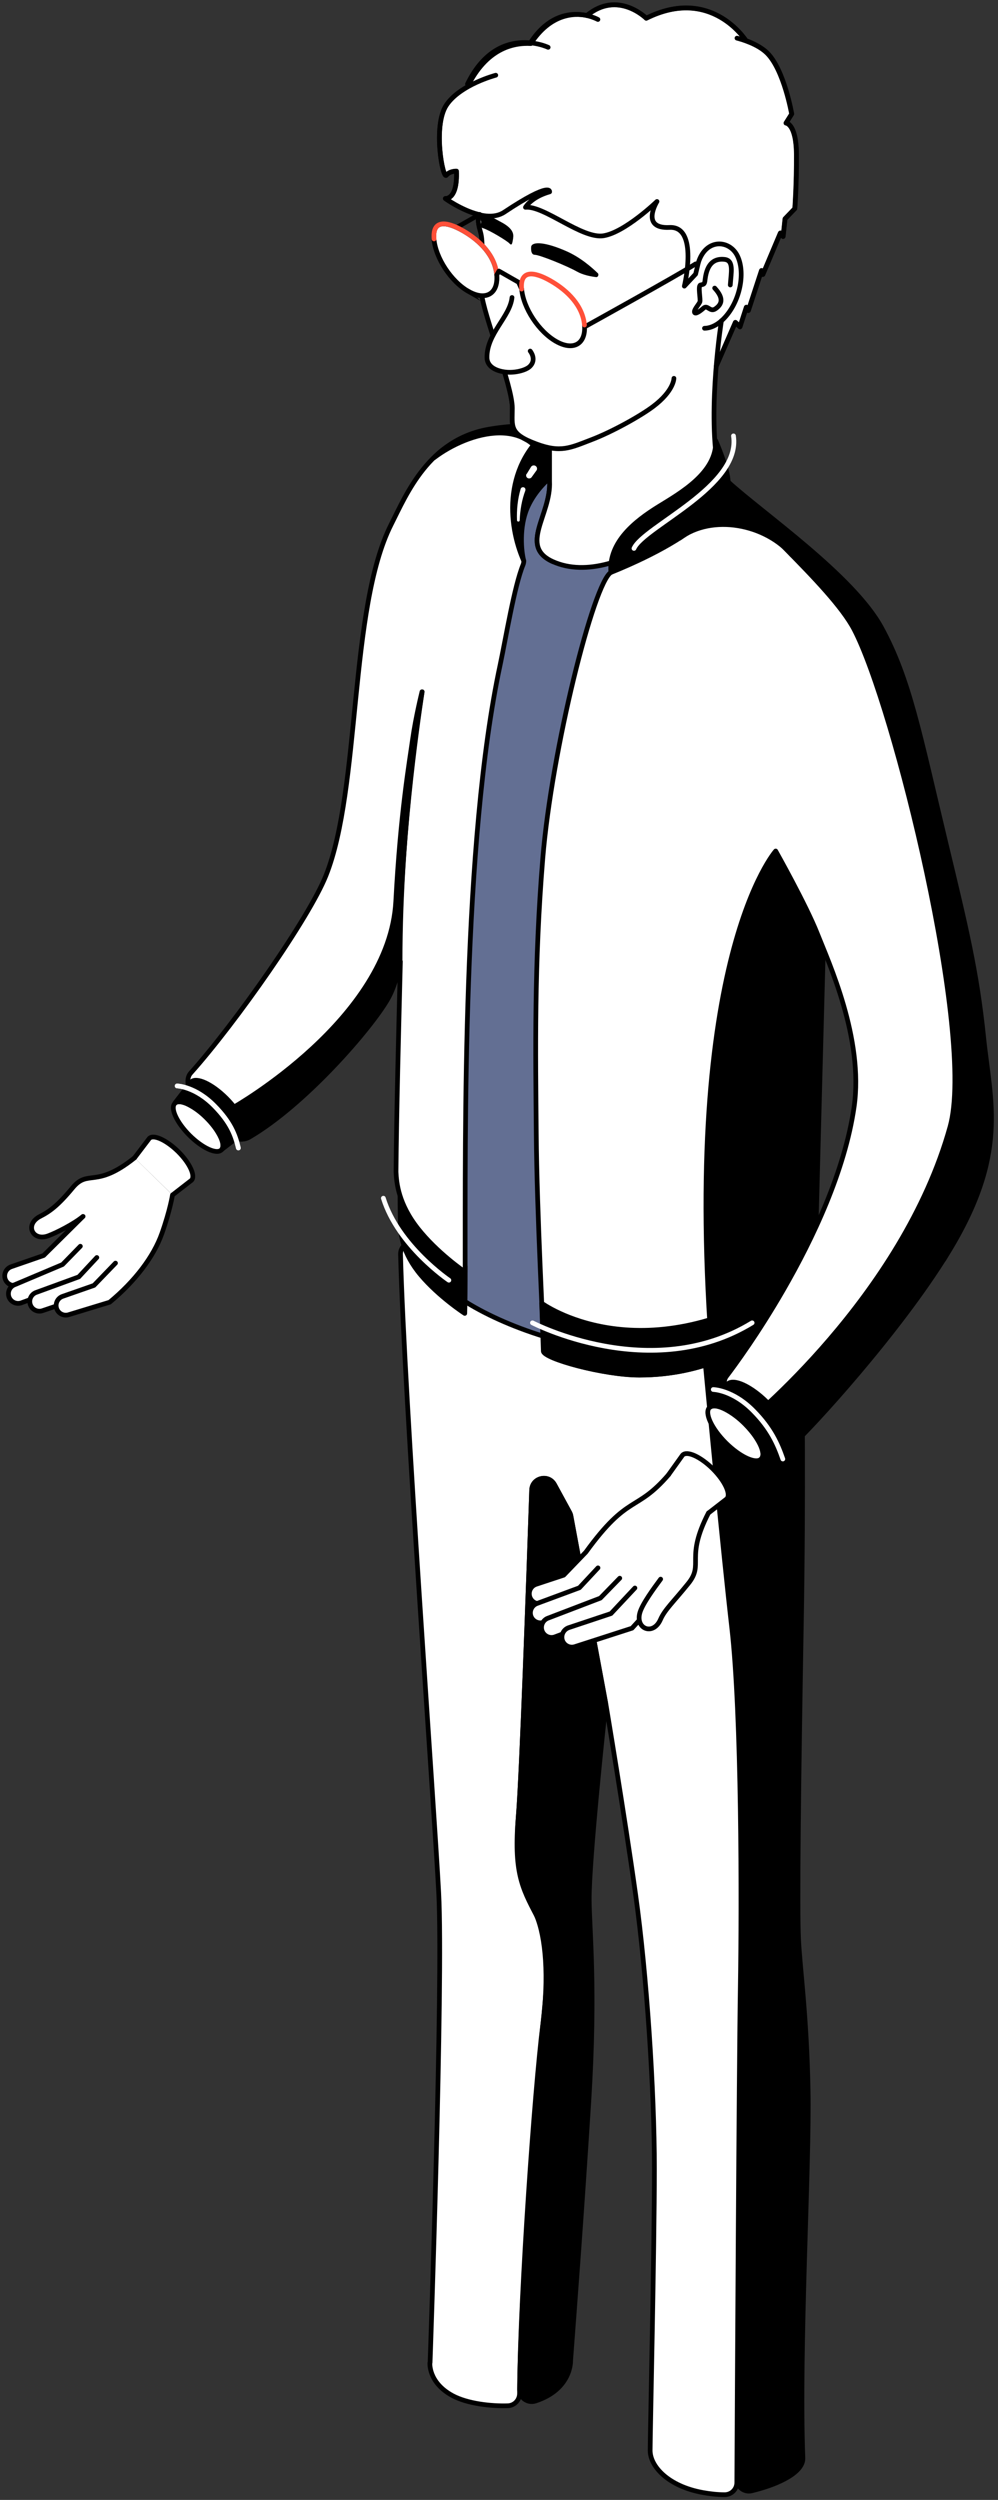 <svg width="212" height="531" viewBox="0 0 212 531" fill="none" xmlns="http://www.w3.org/2000/svg">
<rect x="0" y="0" width="212" height="531" fill="#333333" stroke="none"/>
<path d="M155.412 345.756C157.526 364.218 157.526 404.245 157.229 422.128C156.965 437.997 156.585 510.422 156.502 526.539C156.502 528.223 158.071 529.461 159.689 529.065C165.881 527.562 170.654 524.97 170.555 522.13C169.679 498.731 171.975 459.909 171.661 443.892C171.347 427.874 169.944 418.363 169.63 411.89C169.316 405.434 169.63 378.551 170.224 344.765C170.703 317.453 170.406 293.262 170.274 285.006C170.257 283.437 168.854 282.248 167.302 282.496C162.034 283.354 156.932 283.767 152.027 283.833C150.525 283.85 149.369 285.154 149.517 286.64C150.459 296.548 153.629 330.119 155.429 345.756H155.412Z" fill="black" stroke="black" stroke-miterlimit="10" stroke-linecap="round"/>
<path d="M91.326 501.852C91.326 501.852 90.913 506.013 96.098 508.837C99.302 510.571 104.371 511.116 107.889 511C109.276 510.951 110.349 509.811 110.365 508.424C110.481 487.882 113.784 444.041 115.303 430.154C116.871 415.705 116.31 411.329 113.965 406.854C110.811 400.843 109.127 397.524 110.101 385.8C110.844 376.834 112.297 335.42 112.941 316.496C113.024 313.87 116.541 313.045 117.796 315.356L121.016 321.268C121.148 321.499 121.231 321.763 121.28 322.028L128.695 361.89C128.695 361.89 132.658 385.519 135.019 402.412C137.38 419.305 139.015 444.057 139.015 460.686C139.015 477.314 138.107 517.094 138.107 520.495C138.107 523.897 141.954 528.091 149.27 529.429C150.789 529.709 152.391 529.891 153.943 529.891C155.363 529.891 156.519 528.735 156.519 527.315C156.585 512.998 156.981 438.245 157.262 422.095C157.559 404.212 157.559 364.185 155.445 345.724C153.613 329.805 150.343 295.244 149.484 286.079C149.369 284.775 148.279 283.8 146.974 283.751C118.556 282.744 97.634 270.26 89.147 264.282C87.413 263.06 85.018 264.332 85.084 266.462C85.877 297.126 92.267 384.116 93.192 402.032C94.199 421.138 91.359 501.852 91.359 501.852H91.326Z" fill="white" stroke="black" stroke-linecap="round" stroke-linejoin="round"/>
<path d="M115.286 430.169C113.569 443.825 110.547 486.61 110.365 507.515C110.365 509.282 112.066 510.537 113.75 509.992C121.478 507.466 121.214 501.406 121.214 501.406C122.139 489.087 123.559 470.444 125.078 446.335C126.581 422.243 125.194 410.007 125.161 403.468C125.128 395.08 128.249 365.901 128.645 362.252C128.678 362.004 128.662 361.757 128.612 361.509L121.28 322.01C121.231 321.746 121.132 321.482 121.016 321.251L117.796 315.339C116.541 313.027 113.04 313.853 112.941 316.479C112.297 335.419 110.844 376.816 110.101 385.783C109.127 397.49 111.984 402.114 113.965 406.837C115.947 411.559 116.607 419.832 115.303 430.136L115.286 430.169Z" fill="black" stroke="black" stroke-miterlimit="10" stroke-linecap="round"/>
<path d="M94.414 273.231C101.284 279.308 115.947 285.253 129.207 286.805C142.467 288.357 120.042 150.376 144.382 123.047C152.903 114.642 126.02 86.439 112.826 97.056C99.632 107.674 84.292 230.562 94.414 273.215V273.231Z" fill="#636F93" stroke="black" stroke-linecap="round" stroke-linejoin="round"/>
<path d="M117.45 119.3C110.118 116.014 117.103 109.359 116.74 102.242V95.108C115.898 94.96 114.956 94.679 113.9 94.283C108.087 92.12 108.83 90.617 108.83 86.67C108.83 81.783 102.753 67.053 102.274 62.066C101.796 57.079 102.423 56.122 102.423 52.34C102.423 48.559 101.564 49.302 101.564 45.52C97.981 44.596 94.612 42.152 94.612 42.152C94.612 42.152 97.222 42.499 96.974 36.339C96.974 36.339 95.587 36.273 94.827 37.198C94.068 38.123 91.921 26.712 94.827 22.32C95.884 20.702 97.601 19.43 99.319 18.439C103.298 10.282 109.045 9.044 112.76 9.258C116.872 2.967 121.826 2.719 124.682 3.281C131.221 -2.169 137.282 3.859 137.282 3.859C150.822 -2.895 158.104 8.086 158.451 8.614C159.871 9.143 161.737 10.001 163.009 11.273C166.592 14.873 168.194 24.186 168.194 24.186L166.988 26.101C166.988 26.101 169.151 26.233 169.201 32.739C169.25 39.245 168.854 44.282 168.854 44.282L166.774 46.445L166.377 50.177L165.783 49.467L162.084 58.252L161.77 57.443L158.996 65.914L158.55 65.237L157.213 69.381L156.222 68.457L152.143 77.787" fill="white"/>
<path d="M117.45 119.3C110.118 116.014 117.103 109.359 116.74 102.242V95.108C115.898 94.96 114.956 94.679 113.9 94.283C108.087 92.12 108.83 90.617 108.83 86.67C108.83 81.783 102.753 67.053 102.274 62.066C101.796 57.079 102.423 56.122 102.423 52.34C102.423 48.559 101.564 49.302 101.564 45.52C97.981 44.596 94.612 42.152 94.612 42.152C94.612 42.152 97.222 42.499 96.974 36.339C96.974 36.339 95.587 36.273 94.827 37.198C94.068 38.123 91.921 26.712 94.827 22.32C95.884 20.702 97.601 19.43 99.319 18.439C103.298 10.282 109.045 9.044 112.76 9.258C116.872 2.967 121.826 2.719 124.682 3.281C131.221 -2.169 137.282 3.859 137.282 3.859C150.822 -2.895 158.104 8.086 158.451 8.614C159.871 9.143 161.737 10.001 163.009 11.273C166.592 14.873 168.194 24.186 168.194 24.186L166.988 26.101C166.988 26.101 169.151 26.233 169.201 32.739C169.25 39.245 168.854 44.282 168.854 44.282L166.774 46.445L166.377 50.177L165.783 49.467L162.084 58.252L161.77 57.443L158.996 65.914L158.55 65.237L157.213 69.381L156.222 68.457L152.143 77.787" stroke="black" stroke-linecap="round" stroke-linejoin="round"/>
<path d="M173.346 260.633L174.898 201.467L166.361 175.592L152.209 195.391L145.901 268.344L149.964 289.861L171.595 279.887L173.346 260.633Z" fill="black" stroke="black" stroke-miterlimit="10" stroke-linecap="round"/>
<path d="M154.669 102.323C154.669 102.323 160.944 110.134 168.87 117.366C172.965 122.469 179.19 127.274 184.475 137.281C189.792 147.321 211.39 207.543 204.406 239.297C197.421 271.051 159.491 303.235 159.491 303.235C153.166 299.486 154.24 295.969 153.909 293.888C153.827 293.36 153.959 292.815 154.289 292.369C155.94 290.206 161.026 283.287 166.36 274.04C172.717 263.026 179.471 248.693 181.436 235.103C183.517 220.605 176.003 204.356 173.609 198.279C171.215 192.203 164.775 180.759 164.775 180.759C164.775 180.759 144.53 203.514 151.366 289.347L159.111 285.616C159.111 285.616 150.359 292.072 135.861 292.072C128.314 292.072 115.467 288.604 115.467 286.953C115.467 283.271 114.047 257.857 113.915 240.75C113.767 223.659 113.453 204.835 115.302 182.295C117.185 159.359 126.102 123.707 129.801 121.561" fill="white"/>
<path d="M154.669 102.323C154.669 102.323 160.944 110.134 168.87 117.366C172.965 122.469 179.19 127.274 184.475 137.281C189.792 147.321 211.39 207.543 204.406 239.297C197.421 271.051 159.491 303.235 159.491 303.235C153.166 299.486 154.24 295.969 153.909 293.888C153.827 293.36 153.959 292.815 154.289 292.369C155.94 290.206 161.026 283.287 166.36 274.04C172.717 263.026 179.471 248.693 181.436 235.103C183.517 220.605 176.003 204.356 173.609 198.279C171.215 192.203 164.775 180.759 164.775 180.759C164.775 180.759 144.53 203.514 151.366 289.347L159.111 285.616C159.111 285.616 150.359 292.072 135.861 292.072C128.314 292.072 115.467 288.604 115.467 286.953C115.467 283.271 114.047 257.857 113.915 240.75C113.767 223.659 113.453 204.835 115.302 182.295C117.185 159.359 126.102 123.707 129.801 121.561" stroke="black" stroke-linecap="round" stroke-linejoin="round"/>
<path d="M98.823 268.955C98.823 273.133 98.806 276.551 98.724 278.978C98.724 278.978 93.291 275.461 89.378 270.821C85.481 266.181 85.15 262.267 85.068 260.137C84.985 257.66 84.952 254.225 84.985 250.163C85.068 252.293 85.514 256.191 89.378 260.798C93.159 265.289 98.493 268.74 98.823 268.955Z" fill="black" stroke="black" stroke-linecap="round" stroke-linejoin="round"/>
<path d="M117.499 95.323C111.158 101.333 108.582 112.281 111.274 119.167C111.257 119.497 111.191 119.778 111.092 120.009C109.259 124.517 107.476 135.399 106.237 141.261C98.195 178.795 98.856 240.966 98.806 270.193C98.46 269.962 92.796 266.049 88.783 260.963C84.671 255.745 84.226 251.336 84.127 248.925V248.859C84.226 236.458 84.688 219.02 85.051 204.225C85.051 204.225 84.226 209.03 82.343 212.266C78.71 218.558 64.757 234.658 52.95 241.544C47.914 244.466 37.296 231.52 40.5 227.937C50.127 217.171 65.682 194.928 69.249 185.961C76.63 167.434 74.12 129.157 83.103 111.389C86.356 104.933 91.079 93.407 103.81 91.178C109.424 90.187 116.343 90.187 121.875 90.435L117.482 95.29L117.499 95.323Z" fill="white" stroke="black" stroke-linecap="round" stroke-linejoin="round"/>
<path d="M133.352 92.978C133.352 92.978 116.558 97.255 112.001 107.906C110.267 111.935 110.713 117.054 111.274 119.167C107.773 111.324 106.865 98.394 117.367 90.683L121.875 89.345C127.424 89.593 133.352 92.978 133.352 92.978Z" fill="black" stroke="black" stroke-linecap="round" stroke-linejoin="round"/>
<path d="M201.318 266.164C190.915 283.139 172.123 303.549 168.557 306.72C168.028 307.182 167.302 307.347 166.641 307.132C164.874 306.521 159.541 303.219 158.22 302.443C158.22 302.443 191.757 275.543 201.814 239.331C207.197 219.961 189.99 150.046 181.437 133.698C176.4 124.088 156.915 108.351 154.669 102.357C162.001 109.061 181.239 122.271 187.249 133.318C193.26 144.366 195.324 155.776 200.889 178.91C205.232 196.959 207.51 206.322 208.947 220.291C210.384 234.261 214.231 245.127 201.318 266.181V266.164Z" fill="black" stroke="black" stroke-miterlimit="10" stroke-linecap="round"/>
<path d="M92.185 97.239C99.599 91.608 113.321 87.711 116.756 100.591L117.383 90.667C117.383 90.667 100.078 88.751 92.185 97.239Z" fill="black" stroke="black" stroke-linecap="round" stroke-linejoin="round"/>
<path d="M89.675 146.941C89.675 146.941 84.985 174.286 84.985 204.24" stroke="black" stroke-linecap="round" stroke-linejoin="round"/>
<path d="M115.072 276.798L115.418 286.986C115.418 288.572 128.249 292.089 135.795 292.089C149.864 292.089 158.5 286.045 159.029 285.665H159.045C161.159 282.528 163.685 278.565 166.294 274.057C166.526 273.661 166.74 273.281 166.971 272.885C135.779 292.105 115.055 276.798 115.055 276.798H115.072Z" fill="black" stroke="black" stroke-linecap="round" stroke-linejoin="round"/>
<path d="M113.106 280.976C113.106 280.976 138.322 294.121 159.772 280.976" stroke="white" stroke-miterlimit="10" stroke-linecap="round"/>
<path d="M153.249 68.126C153.249 68.126 150.326 86.521 152.44 98.955C153.629 105.99 131.551 125.607 117.449 119.299C110.118 116.013 117.103 109.358 116.739 102.241V95.091" fill="white"/>
<path d="M153.249 68.126C153.249 68.126 150.326 86.521 152.44 98.955C153.629 105.99 131.551 125.607 117.449 119.299C110.118 116.013 117.103 109.358 116.739 102.241V95.091" stroke="black" stroke-miterlimit="10" stroke-linecap="round"/>
<path d="M101.548 45.537C101.548 49.302 102.406 48.575 102.406 52.357C102.406 56.138 101.779 57.079 102.258 62.083C102.737 67.086 108.83 81.799 108.83 86.687C108.83 90.617 108.087 92.12 113.899 94.283C119.134 96.248 121.165 95.108 125.624 93.407C130.082 91.707 136.109 88.338 138.784 86.307C143.16 83.004 143.16 80.362 143.16 80.362" fill="white"/>
<path d="M101.548 45.537C101.548 49.302 102.406 48.575 102.406 52.357C102.406 56.138 101.779 57.079 102.258 62.083C102.737 67.086 108.83 81.799 108.83 86.687C108.83 90.617 108.087 92.12 113.899 94.283C119.134 96.248 121.165 95.108 125.624 93.407C130.082 91.707 136.109 88.338 138.784 86.307C143.16 83.004 143.16 80.362 143.16 80.362" stroke="black" stroke-miterlimit="10" stroke-linecap="round"/>
<path d="M158.451 8.663C158.451 8.663 151.153 -3.028 137.282 3.891C137.282 3.891 131.238 -2.136 124.683 3.313" stroke="black" stroke-linecap="round" stroke-linejoin="round"/>
<path d="M152.126 77.836L156.189 68.506L157.179 69.448L158.517 65.303L158.963 65.98L161.737 57.509L162.034 58.318L165.733 49.55L166.344 50.26L166.74 46.511L168.821 44.332C168.821 44.332 169.201 39.295 169.168 32.789C169.118 26.283 166.955 26.151 166.955 26.151L168.16 24.236C168.16 24.236 166.559 14.922 162.975 11.322C160.961 9.308 157.477 8.35 156.552 8.103" stroke="black" stroke-linecap="round" stroke-linejoin="round"/>
<path d="M105.313 15.979C105.313 15.979 97.717 17.977 94.811 22.353C91.904 26.729 94.051 38.156 94.811 37.231C95.57 36.306 96.957 36.372 96.957 36.372C97.205 42.532 94.596 42.185 94.596 42.185C94.596 42.185 102.671 48.047 107.129 45.058C117.169 38.387 116.756 40.748 116.756 40.748C112.826 41.855 111.621 44.034 111.621 44.034C115.584 43.638 123.625 50.804 128.2 50.078C132.774 49.335 139.56 42.796 139.56 42.796C139.56 42.796 135.961 48.625 142.219 48.311C148.477 47.997 145.373 60.778 145.373 60.778L147.767 58.219L148.345 55.791" stroke="black" stroke-linecap="round" stroke-linejoin="round"/>
<path d="M127.011 4.138C127.011 4.138 118.903 -0.386 112.744 8.993" stroke="black" stroke-linecap="round" stroke-linejoin="round"/>
<path d="M116.442 10.051C116.442 10.051 105.61 4.882 99.302 17.861" stroke="black" stroke-linecap="round" stroke-linejoin="round"/>
<path d="M108.995 50.574C109.177 49.616 108.88 48.444 106.419 47.156C104.735 46.264 103.463 45.438 102.208 45.554C101.911 45.587 101.977 46.611 102.109 46.809C102.456 47.404 101.713 48.196 102.588 48.46C104.025 48.906 107.757 51.202 108.186 51.68C108.797 52.374 108.83 51.548 109.012 50.59L108.995 50.574Z" fill="black"/>
<path d="M108.763 63.189C108.351 67.317 103.364 70.867 103.446 75.986C103.479 77.769 105.164 78.76 107.36 79.025C109.44 79.272 111.703 78.628 112.512 77.869C114.114 76.366 112.627 74.566 112.627 74.566" fill="white"/>
<path d="M108.763 63.189C108.351 67.317 103.364 70.867 103.446 75.986C103.479 77.769 105.164 78.76 107.36 79.025C109.44 79.272 111.703 78.628 112.512 77.869C114.114 76.366 112.627 74.566 112.627 74.566" stroke="black" stroke-miterlimit="10" stroke-linecap="round"/>
<path d="M147.767 56.056C143.887 58.516 124.517 69.249 124.517 69.249" stroke="black" stroke-linecap="round" stroke-linejoin="round"/>
<path d="M101.894 45.537L92.334 50.97" stroke="black" stroke-linecap="round" stroke-linejoin="round"/>
<path d="M110.812 61.405C111.175 65.451 114.444 70.421 118.127 72.518C121.809 74.615 124.501 73.063 124.154 69.034" stroke="black" stroke-linecap="round" stroke-linejoin="round"/>
<path d="M92.185 50.755C92.548 54.8 95.817 59.771 99.5 61.868C103.182 63.965 105.874 62.413 105.527 58.384V58.351" stroke="black" stroke-linecap="round" stroke-linejoin="round"/>
<path d="M99.5 61.885C95.818 59.788 92.548 54.801 92.185 50.772C91.822 46.742 94.678 46.924 98.361 49.021C102.027 51.118 105.148 54.355 105.511 58.367V58.384C105.858 62.43 103.166 63.982 99.484 61.868L99.5 61.885Z" fill="white" stroke="black" stroke-miterlimit="10" stroke-linecap="round"/>
<path d="M105.527 58.366C105.164 54.354 102.043 51.134 98.377 49.02C94.711 46.907 91.838 46.725 92.201 50.754" stroke="#FF5039" stroke-linecap="round" stroke-linejoin="round"/>
<path d="M105.527 58.384L105.99 57.575L110.151 59.953L110.811 61.406" stroke="black" stroke-linecap="round" stroke-linejoin="round"/>
<path d="M110.811 61.406C110.448 57.377 113.305 57.558 116.987 59.672C120.67 61.786 123.791 65.006 124.154 69.035" stroke="#FF5039" stroke-linecap="round" stroke-linejoin="round"/>
<path d="M112.842 52.34C113.189 51.217 116.029 51.465 120.339 53.364C123.295 54.668 125.739 56.815 126.994 58.037C127.275 58.317 127.027 58.912 126.647 58.862C125.524 58.73 123.856 58.416 122.568 57.69C120.438 56.484 114.609 54.123 113.602 54.123C112.595 54.123 112.842 52.34 112.842 52.34Z" fill="black"/>
<path d="M152.044 93.621C152.044 93.621 154.669 99.582 154.669 102.323C154.669 105.758 150.277 113.271 129.768 121.594C129.24 115.088 135.036 110.613 139.89 107.607C144.464 104.784 152.292 100.408 152.027 93.621H152.044Z" fill="black" stroke="black" stroke-linecap="round" stroke-linejoin="round"/>
<path d="M161.687 309.906C160.581 311.029 157.229 309.494 154.174 306.472C151.152 303.45 149.6 300.081 150.706 298.975C151.416 298.265 153.018 298.628 154.884 299.768C155.957 300.412 157.113 301.303 158.219 302.41C159.326 303.532 160.25 304.672 160.894 305.745C162.034 307.578 162.397 309.196 161.687 309.89V309.906Z" fill="white" stroke="black" stroke-miterlimit="10" stroke-linecap="round"/>
<path d="M166.707 306.027L166.443 306.225L161.687 309.924C162.397 309.214 162.034 307.612 160.894 305.779C160.25 304.706 159.326 303.566 158.219 302.443C157.113 301.337 155.957 300.445 154.884 299.801C153.018 298.662 151.416 298.299 150.706 299.009L154.372 294.237L154.57 293.972C155.792 292.734 159.507 294.435 162.876 297.77C166.228 301.106 167.945 304.821 166.707 306.06V306.027Z" fill="black" stroke="black" stroke-miterlimit="10" stroke-linecap="round"/>
<path d="M151.515 295.145C151.515 295.145 155.66 295.211 160.052 299.686C163.751 303.434 165.204 306.77 166.294 309.907" stroke="white" stroke-miterlimit="10" stroke-linecap="round"/>
<path d="M168.243 117.912C162.695 111.34 151.318 109.078 144.366 114.313L154.67 102.341L168.243 117.912Z" fill="black" stroke="black" stroke-linecap="round" stroke-linejoin="round"/>
<path d="M89.674 146.941C88.535 154.504 84.886 179.834 84.902 204.24C84.902 204.24 84.077 209.046 82.194 212.282C78.561 218.574 64.608 234.674 52.801 241.559C51.992 242.038 51.018 242.088 49.978 241.824L51.15 240.915L51.381 240.734C52.273 239.875 51.48 237.58 49.631 235.185C49.631 235.185 82.756 216.46 84.077 191.443C85.067 172.684 86.966 161.868 87.643 157.047C88.32 152.225 89.641 146.941 89.641 146.941H89.674Z" fill="black" stroke="black" stroke-linecap="round" stroke-linejoin="round"/>
<path d="M95.355 271.927C95.355 271.927 84.573 264.628 81.435 254.506" stroke="white" stroke-miterlimit="10" stroke-linecap="round"/>
<path d="M47.023 244.251C46.032 245.259 42.994 243.872 40.252 241.147C37.528 238.406 36.124 235.368 37.148 234.36C37.792 233.716 39.229 234.047 40.913 235.087C41.887 235.665 42.928 236.49 43.918 237.481C44.909 238.488 45.735 239.529 46.329 240.503C47.353 242.171 47.667 243.607 47.039 244.251H47.023Z" fill="white" stroke="black" stroke-linecap="round" stroke-linejoin="round"/>
<path d="M51.563 240.751L51.316 240.916L47.006 244.235C47.65 243.591 47.32 242.154 46.296 240.487C45.718 239.512 44.892 238.472 43.885 237.465C42.894 236.474 41.854 235.648 40.88 235.07C39.212 234.03 37.759 233.7 37.115 234.344L40.434 230.051L40.599 229.819C41.705 228.697 45.057 230.249 48.079 233.271C51.101 236.292 52.637 239.661 51.53 240.751H51.563Z" fill="black" stroke="black" stroke-miterlimit="10" stroke-linecap="round"/>
<path d="M37.627 230.662C37.627 230.662 41.458 230.744 45.537 234.889C48.955 238.373 49.962 240.999 50.639 243.839" stroke="white" stroke-miterlimit="10" stroke-linecap="round"/>
<path d="M155.132 60.531C155.297 57.905 155.941 55.329 153.927 55.098C151.912 54.867 150.211 55.775 149.782 59.358C149.683 60.531 149.402 60.366 148.808 60.531C148.213 60.696 148.857 63.602 148.676 64.114C148.494 64.626 147.421 65.732 147.52 66.294C147.619 66.855 148.609 66.195 149.468 65.435C150.327 64.676 150.822 66.409 152.011 65.567C153.2 64.725 153.943 63.503 151.813 61.191" stroke="black" stroke-miterlimit="10" stroke-linecap="round"/>
<path d="M134.672 116.492C136.736 111.835 157.46 103.315 155.809 92.582" stroke="white" stroke-miterlimit="10" stroke-linecap="round"/>
<path d="M109.821 110.531C109.738 108.302 109.953 106.039 110.597 103.86C110.679 103.579 110.96 103.43 111.241 103.497C111.521 103.579 111.67 103.86 111.604 104.141V104.174C110.844 106.188 110.481 108.335 110.399 110.514C110.399 110.68 110.266 110.795 110.101 110.795C109.953 110.795 109.837 110.663 109.821 110.514V110.531Z" fill="white"/>
<path d="M111.885 100.673L112.793 99.187C112.991 98.857 113.421 98.757 113.751 98.956C114.081 99.154 114.18 99.583 113.982 99.913L113.949 99.946L113.9 100.012L112.975 101.301L112.925 101.367C112.727 101.647 112.314 101.713 112.034 101.515C111.753 101.317 111.687 100.954 111.852 100.656L111.885 100.673Z" fill="white"/>
<path d="M149.65 69.728C151.152 69.712 152.837 68.82 154.306 67.053C157.262 63.536 158.319 57.855 156.668 54.388C155.016 50.92 149.98 50.54 148.345 55.775" stroke="black" stroke-miterlimit="10" stroke-linecap="round"/>
<path d="M142.038 313.209L144.861 309.262L145.01 309.064C145.951 308.106 148.808 309.411 151.417 311.987C153.993 314.563 155.33 317.42 154.373 318.377L154.175 318.526L150.509 321.366" fill="white"/>
<path d="M142.038 313.209L144.861 309.262L145.01 309.064C145.951 308.106 148.808 309.411 151.417 311.987C153.993 314.563 155.33 317.42 154.373 318.377L154.175 318.526L150.509 321.366" stroke="black" stroke-linecap="round" stroke-linejoin="round"/>
<path d="M142.037 313.209L150.492 321.367L146.876 327.922L135.399 343.659L125.029 331.836L139.197 315.95L142.037 313.209Z" fill="white"/>
<path d="M123.18 338.242L115.221 340.538C114.114 340.901 112.909 340.307 112.545 339.184C112.182 338.077 112.777 336.872 113.9 336.509L119.745 334.577L124.451 329.689C133.566 317.139 135.036 321.35 142.037 313.226" fill="white"/>
<path d="M123.18 338.242L115.221 340.538C114.114 340.901 112.909 340.307 112.545 339.184C112.182 338.077 112.777 336.872 113.9 336.509L119.745 334.577L124.451 329.689C133.566 317.139 135.036 321.35 142.037 313.226" stroke="black" stroke-linecap="round" stroke-linejoin="round"/>
<path d="M127.027 333.024L123.081 337.252L114.131 340.571C113.025 340.934 112.414 342.139 112.777 343.246C113.14 344.352 114.346 344.963 115.452 344.6L127.87 340.323L130.792 337.665" fill="white"/>
<path d="M127.027 333.024L123.081 337.252L114.131 340.571C113.025 340.934 112.414 342.139 112.777 343.246C113.14 344.352 114.346 344.963 115.452 344.6L127.87 340.323L130.792 337.665" stroke="black" stroke-linecap="round" stroke-linejoin="round"/>
<path d="M136.175 339.167L133.781 341.727L117.813 347.704C116.707 348.068 115.501 347.457 115.138 346.35C114.775 345.227 115.386 344.039 116.492 343.675L127.539 339.448L131.651 335.221" fill="white"/>
<path d="M136.175 339.167L133.781 341.727L117.813 347.704C116.707 348.068 115.501 347.457 115.138 346.35C114.775 345.227 115.386 344.039 116.492 343.675L127.539 339.448L131.651 335.221" stroke="black" stroke-linecap="round" stroke-linejoin="round"/>
<path d="M134.87 337.302L129.784 342.734L120.818 345.723C119.712 346.103 119.117 347.292 119.464 348.398C119.827 349.505 121.016 350.116 122.139 349.752L134.259 345.839L140.551 338.937" fill="white"/>
<path d="M134.87 337.302L129.784 342.734L120.818 345.723C119.712 346.103 119.117 347.292 119.464 348.398C119.827 349.505 121.016 350.116 122.139 349.752L134.259 345.839L140.551 338.937" stroke="black" stroke-linecap="round" stroke-linejoin="round"/>
<path d="M150.492 321.366C145.473 331.125 149.634 332.116 146.199 336.36C142.979 340.339 141.212 341.908 140.304 343.989C138.752 347.539 134.888 345.97 135.945 342.486C136.506 340.62 138.884 337.384 140.337 335.419" fill="white"/>
<path d="M150.492 321.366C145.473 331.125 149.634 332.116 146.199 336.36C142.979 340.339 141.212 341.908 140.304 343.989C138.752 347.539 134.888 345.97 135.945 342.486C136.506 340.62 138.884 337.384 140.337 335.419" stroke="black" stroke-linecap="round" stroke-linejoin="round"/>
<path d="M28.578 245.936L31.567 242.006L31.716 241.808C32.607 240.899 35.348 242.154 37.842 244.598C40.319 247.059 41.574 249.8 40.666 250.708L40.467 250.857L36.653 253.812" fill="white"/>
<path d="M28.578 245.936L31.567 242.006L31.716 241.808C32.607 240.899 35.348 242.154 37.842 244.598C40.319 247.059 41.574 249.8 40.666 250.708L40.467 250.857L36.653 253.812" stroke="black" stroke-miterlimit="10" stroke-linecap="round"/>
<path d="M28.578 245.936L36.653 253.829L33.961 259.708L22.815 274.982L14.146 261.92L26.498 248.066L28.578 245.936Z" fill="white"/>
<path d="M17.646 258.37L13.303 262.68L9.274 266.676L2.405 269.054C1.332 269.417 0.754 270.573 1.101 271.646C1.447 272.72 2.62 273.314 3.693 272.951L14.542 269.714L18.29 266.329" fill="white"/>
<path d="M17.646 258.37L13.303 262.68L9.274 266.676L2.405 269.054C1.332 269.417 0.754 270.573 1.101 271.646C1.447 272.72 2.62 273.314 3.693 272.951L14.542 269.714L18.29 266.329" stroke="black" stroke-linecap="round" stroke-linejoin="round"/>
<path d="M21.84 268.113L18.637 271.531L4.486 276.749C3.412 277.096 2.256 276.518 1.893 275.444C1.546 274.354 2.124 273.215 3.198 272.852L13.287 268.591L17.068 264.711" fill="white"/>
<path d="M21.84 268.113L18.637 271.531L4.486 276.749C3.412 277.096 2.256 276.518 1.893 275.444C1.546 274.354 2.124 273.215 3.198 272.852L13.287 268.591L17.068 264.711" stroke="black" stroke-linecap="round" stroke-linejoin="round"/>
<path d="M20.569 267.105L16.738 271.217L7.739 274.503C6.665 274.85 6.071 276.022 6.434 277.095C6.781 278.169 7.953 278.763 9.027 278.4L21.378 274.206L27.339 268.773" fill="white"/>
<path d="M20.569 267.105L16.738 271.217L7.739 274.503C6.665 274.85 6.071 276.022 6.434 277.095C6.781 278.169 7.953 278.763 9.027 278.4L21.378 274.206L27.339 268.773" stroke="black" stroke-linecap="round" stroke-linejoin="round"/>
<path d="M24.532 268.294L19.958 273.033L13.337 275.345C12.263 275.692 11.669 276.864 12.032 277.938C12.379 279.011 13.551 279.605 14.625 279.242L23.294 276.6C28.677 272.142 32.64 266.94 34.391 261.986C36.141 257.032 36.636 253.829 36.636 253.829" fill="white"/>
<path d="M24.532 268.294L19.958 273.033L13.337 275.345C12.263 275.692 11.669 276.864 12.032 277.938C12.379 279.011 13.551 279.605 14.625 279.242L23.294 276.6C28.677 272.142 32.64 266.94 34.391 261.986C36.141 257.032 36.636 253.829 36.636 253.829" stroke="black" stroke-linecap="round" stroke-linejoin="round"/>
<path d="M28.578 245.936C20.255 252.591 18.769 248.231 15.4 252.326C12.23 256.157 10.479 257.363 8.515 258.37C5.162 260.088 6.929 263.737 10.248 262.498C12.032 261.838 15.83 259.889 17.63 258.37" fill="white"/>
<path d="M28.578 245.936C20.255 252.591 18.769 248.231 15.4 252.326C12.23 256.157 10.479 257.363 8.515 258.37C5.162 260.088 6.929 263.737 10.248 262.498C12.032 261.838 15.83 259.889 17.63 258.37" stroke="black" stroke-linecap="round" stroke-linejoin="round"/>
<path d="M37.626 230.662C37.626 230.662 41.457 230.744 45.536 234.889C48.954 238.373 49.961 240.999 50.638 243.839" stroke="white" stroke-miterlimit="10" stroke-linecap="round"/>
</svg>
